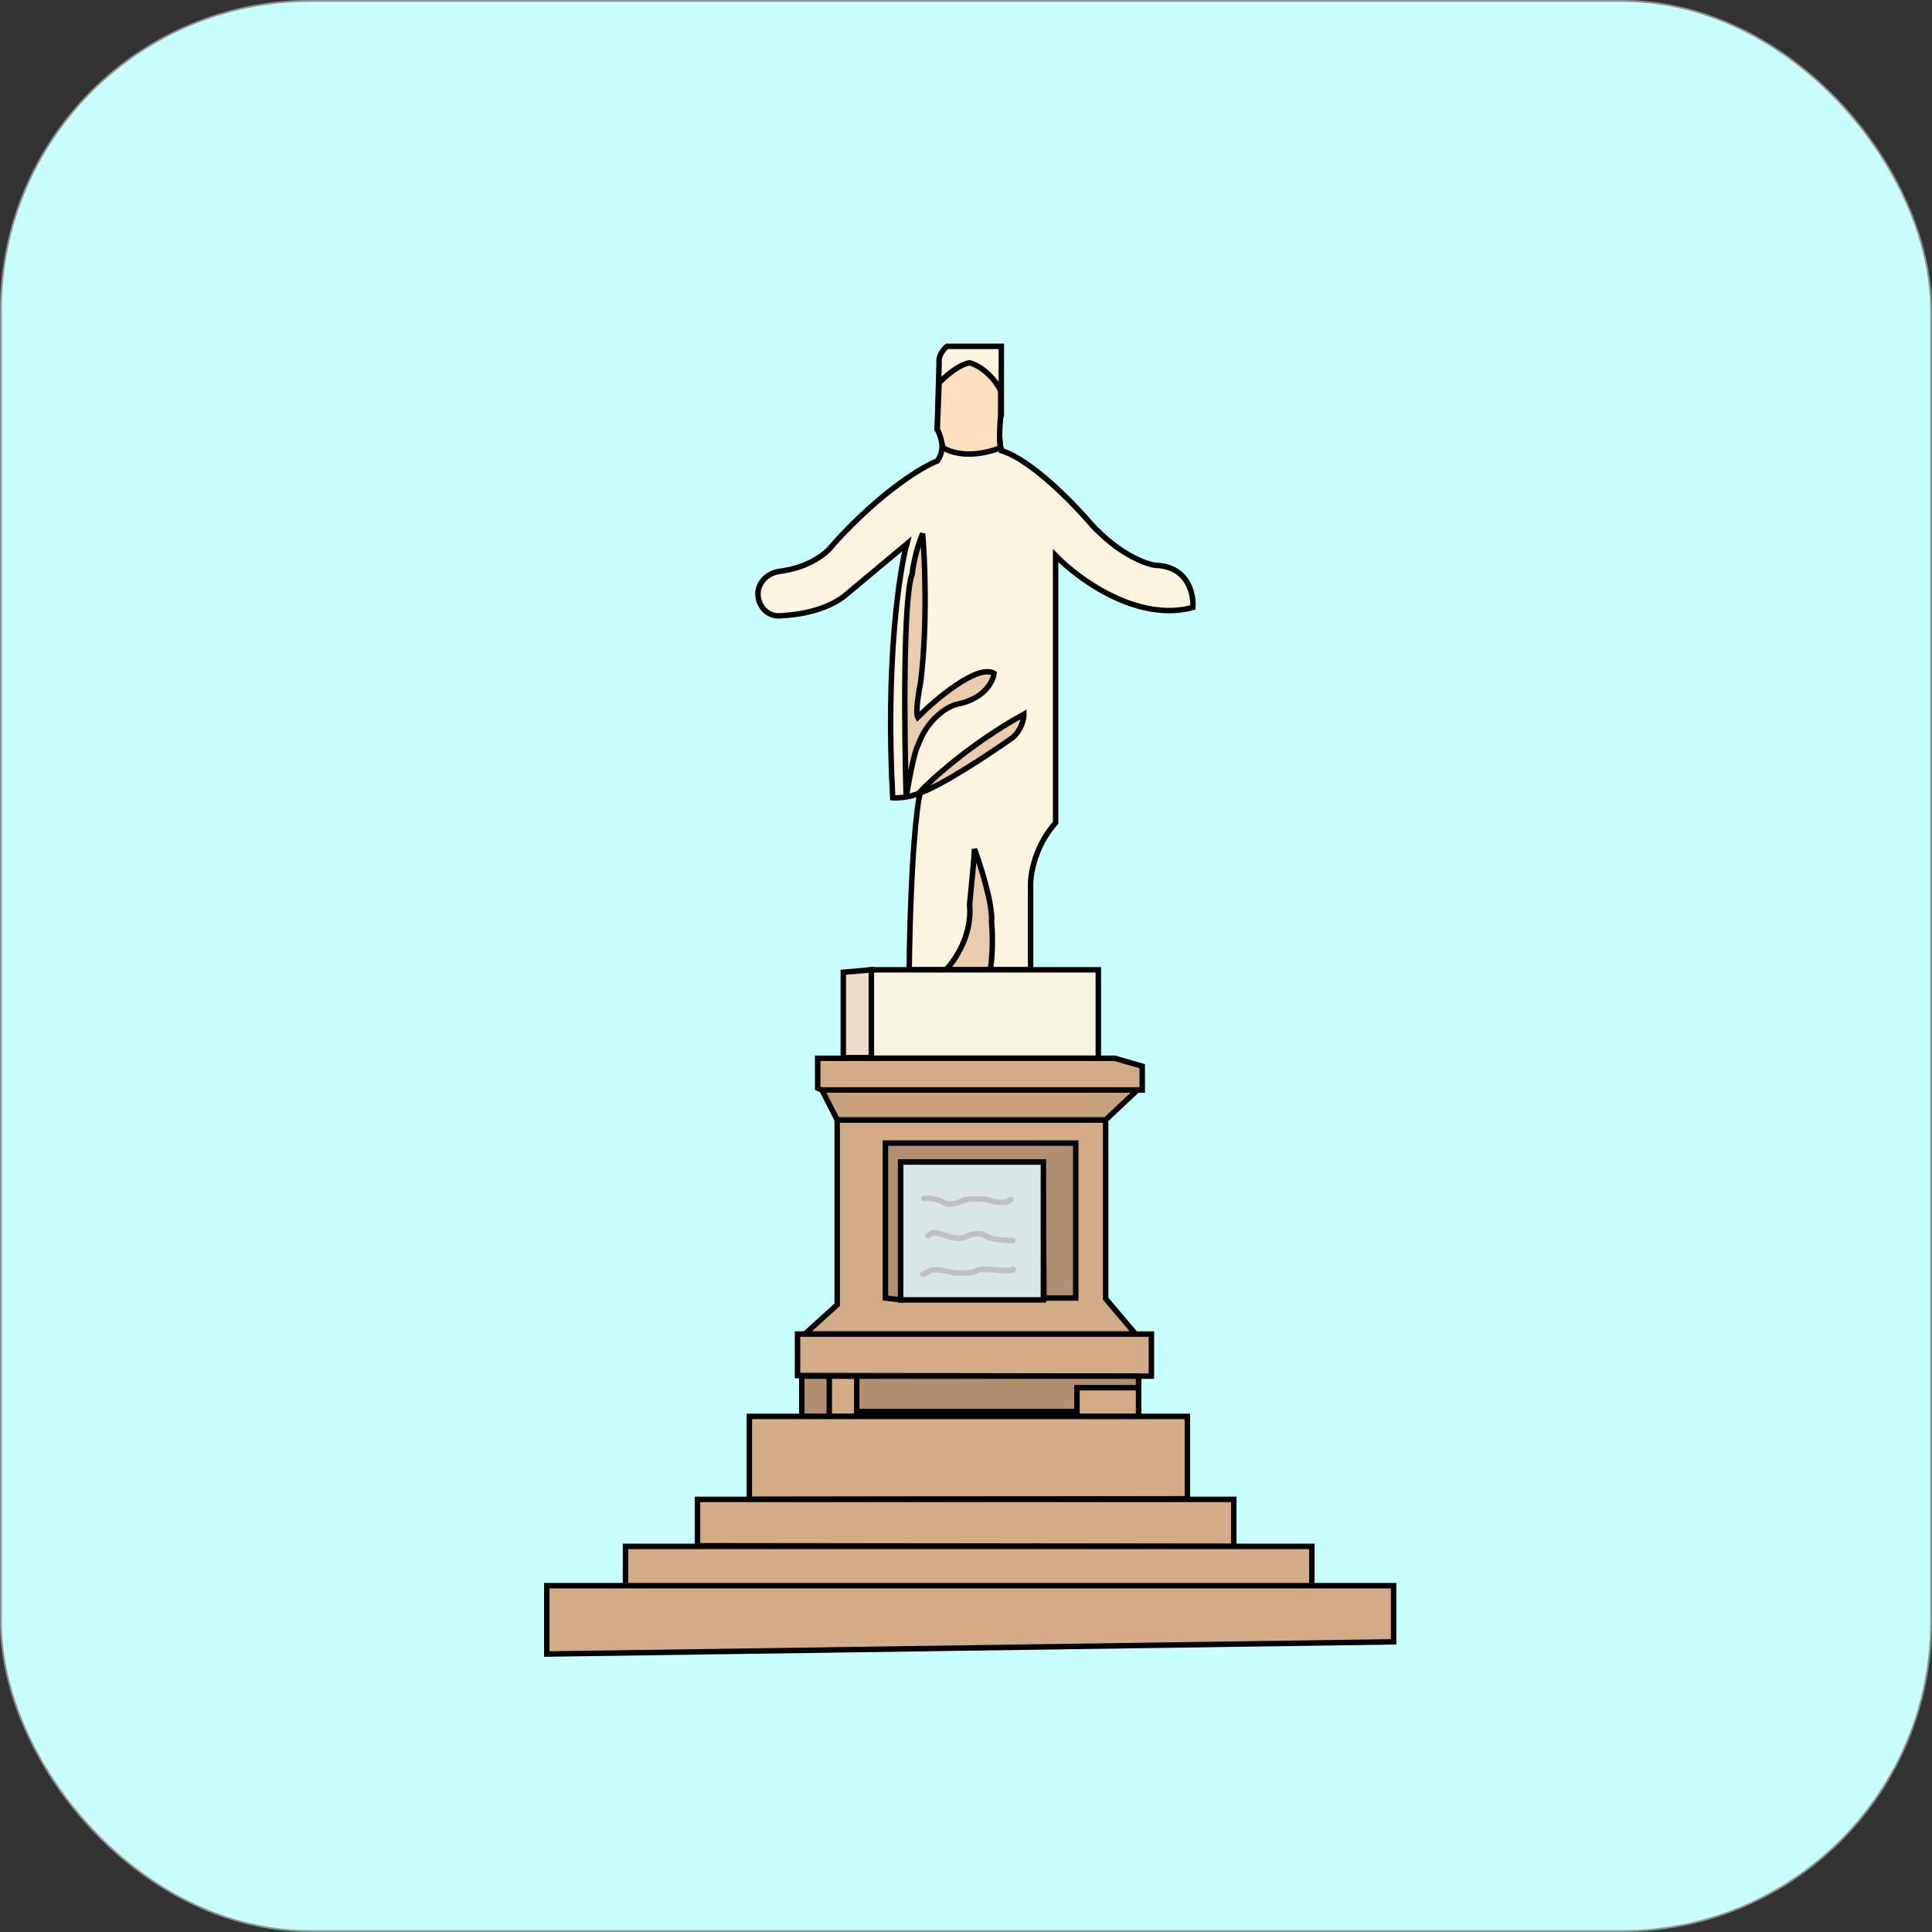 <svg width="106" height="106" viewBox="0 0 106 106" fill="none" xmlns="http://www.w3.org/2000/svg">
<rect x="0" y="0" width="106" height="106" fill="#333333" stroke="none"/>
<rect x="0.05" y="0.05" width="105.9" height="105.9" rx="16.95" fill="#C6FFFC" stroke="#929292" stroke-width="0.1"/>
<path d="M56.544 48.557V53.21H49.883C49.964 46.943 50.318 44.127 50.486 43.502C49.843 43.77 49.214 43.792 48.979 43.77C48.578 36.46 49.325 31.441 49.749 29.845L46.301 32.724C45.282 33.493 43.834 33.745 42.748 33.788C42.129 33.813 41.643 33.305 41.59 32.688C41.585 32.624 41.584 32.558 41.59 32.493C41.641 31.875 42.177 31.421 42.792 31.343C44.443 31.135 45.418 30.308 45.733 29.845C48.383 26.926 50.631 25.594 51.423 25.293C51.905 24.623 51.624 23.854 51.423 23.552L51.523 19.904C51.47 19.502 51.791 19.134 51.959 19H54.938V22.749C54.75 23.472 54.859 24.367 54.938 24.724C56.544 25.206 58.865 27.58 59.825 28.707C61.351 30.394 62.848 30.95 63.406 31.017C65.174 31.07 65.504 32.579 65.448 33.327C62.422 34.157 59.166 31.776 57.917 30.481V45.142C56.792 46.401 56.533 47.943 56.544 48.557Z" fill="#FAF4E1" stroke="black" stroke-width="0.3"/>
<path d="M50.05 31.485C49.542 32.744 49.615 40.177 49.716 43.737C50.064 41.675 50.285 41.003 50.352 40.925C50.879 39.425 51.977 38.783 52.461 38.649C54.014 38.354 54.491 37.388 54.536 36.941C53.625 36.433 51.367 38.336 50.352 39.352C50.218 39.111 50.407 37.935 50.519 37.377C50.894 34.244 50.742 30.671 50.62 29.276C50.245 30.187 50.084 31.128 50.05 31.485Z" fill="#EACDAD" stroke="black" stroke-width="0.3"/>
<path d="M62.469 75.502V77.712H43.992V75.502H62.469Z" fill="#D3AC85" stroke="black" stroke-width="0.3"/>
<path d="M60.661 71.251L62.302 73.193H44.159L45.933 71.586V61.444H60.661V71.251Z" fill="#D3AC85" stroke="black" stroke-width="0.3"/>
<path d="M56.176 39.184C53.311 40.764 51.121 42.744 50.385 43.536C51.59 43.161 54.346 41.327 55.574 40.456C56.056 40.028 56.176 39.43 56.176 39.184Z" fill="#EACDAD" stroke="black" stroke-width="0.3"/>
<path d="M53.197 19.904C52.581 20.011 51.825 20.685 51.523 21.008L51.423 23.552C51.584 23.82 51.691 24.333 51.724 24.556C52.795 25.199 54.29 24.824 54.904 24.556C54.797 24.262 54.859 23.229 54.904 22.749V21.444C54.395 20.426 53.554 19.993 53.197 19.904Z" fill="#FFDFBD" stroke="black" stroke-width="0.3"/>
<path d="M53.197 49.628C53.358 51.288 52.394 52.707 51.892 53.209H54.335C54.496 52.192 54.447 51.045 54.402 50.599C54.482 49.635 53.811 47.519 53.465 46.582C53.465 46.903 53.286 48.746 53.197 49.628Z" fill="#EACDAD" stroke="black" stroke-width="0.3"/>
<path d="M46.268 53.343L47.808 53.209V58.03H46.268V53.343Z" fill="#EEDCC8" stroke="black" stroke-width="0.3"/>
<path d="M60.26 53.209V58.063H47.808V53.209H60.26Z" fill="#F7F3E1" stroke="black" stroke-width="0.3"/>
<path d="M62.67 59.804H62.402H45.096L44.862 59.703V58.063H61.163L62.67 58.498V59.804Z" fill="#D3AC85" stroke="black" stroke-width="0.3"/>
<path d="M62.402 59.804L60.661 61.444H45.933L45.096 59.804H62.402Z" fill="#C7A27D" stroke="black" stroke-width="0.3"/>
<path d="M48.578 71.218L49.414 71.318L49.448 63.754H57.214L57.281 71.218H59.021V62.716H48.578V71.218Z" fill="#B38F72" stroke="black" stroke-width="0.3"/>
<path d="M57.247 63.754H49.414V71.319H57.247V63.754Z" fill="#D9E6E7" stroke="black" stroke-width="0.3"/>
<path d="M63.172 75.502H62.469L43.757 75.469V73.193H63.172V75.502Z" fill="#D3AC85" stroke="black" stroke-width="0.3"/>
<path d="M45.498 77.712H43.992V75.502H45.498V77.712Z" fill="#B38F72" stroke="black" stroke-width="0.3"/>
<path d="M59.088 76.138H62.469V75.502H47.004V77.444H59.088V76.138Z" fill="#B38F72" stroke="black" stroke-width="0.3"/>
<path d="M65.147 77.712V82.231L41.113 82.264V77.712H65.147Z" fill="#D3AC85" stroke="black" stroke-width="0.3"/>
<path d="M67.691 82.264V84.842L38.268 84.808V82.264H67.691Z" fill="#D3AC85" stroke="black" stroke-width="0.3"/>
<path d="M71.975 84.842V87.084L34.318 87.319V84.842H71.975Z" fill="#D3AC85" stroke="black" stroke-width="0.3"/>
<path d="M76.461 90.079L30 90.749V87H76.461V90.079Z" fill="#D3AC85" stroke="black" stroke-width="0.3"/>
<path d="M50.697 65.752C51.022 65.721 51.487 65.786 51.764 65.967C51.892 66.051 51.987 66.058 52.144 66.058C52.406 66.058 52.62 65.96 52.861 65.869C53.092 65.781 53.343 65.786 53.587 65.786C53.761 65.786 53.943 65.772 54.115 65.805C54.294 65.838 54.456 65.927 54.639 65.948C54.812 65.969 55.05 65.99 55.221 65.95C55.313 65.929 55.37 65.843 55.463 65.82" stroke="#C0C0C0" stroke-width="0.3" stroke-linecap="round"/>
<path d="M50.902 67.794C51.046 67.707 51.128 67.604 51.31 67.631C51.509 67.661 51.712 67.724 51.9 67.792C52.285 67.932 52.69 68.025 53.08 67.82C53.311 67.7 53.514 67.692 53.769 67.692C53.937 67.692 53.987 67.767 54.132 67.839C54.263 67.905 54.483 67.981 54.627 67.995C54.935 68.024 55.257 68.066 55.566 68.066" stroke="#C0C0C0" stroke-width="0.3" stroke-linecap="round"/>
<path d="M50.629 69.905C50.852 69.874 51.006 69.679 51.231 69.668C51.623 69.65 51.966 69.759 52.333 69.833C52.496 69.865 52.694 69.837 52.861 69.837C53.12 69.837 53.398 69.846 53.625 69.693C53.874 69.524 55.599 69.846 55.599 69.632" stroke="#C0C0C0" stroke-width="0.3" stroke-linecap="round"/>
</svg>

